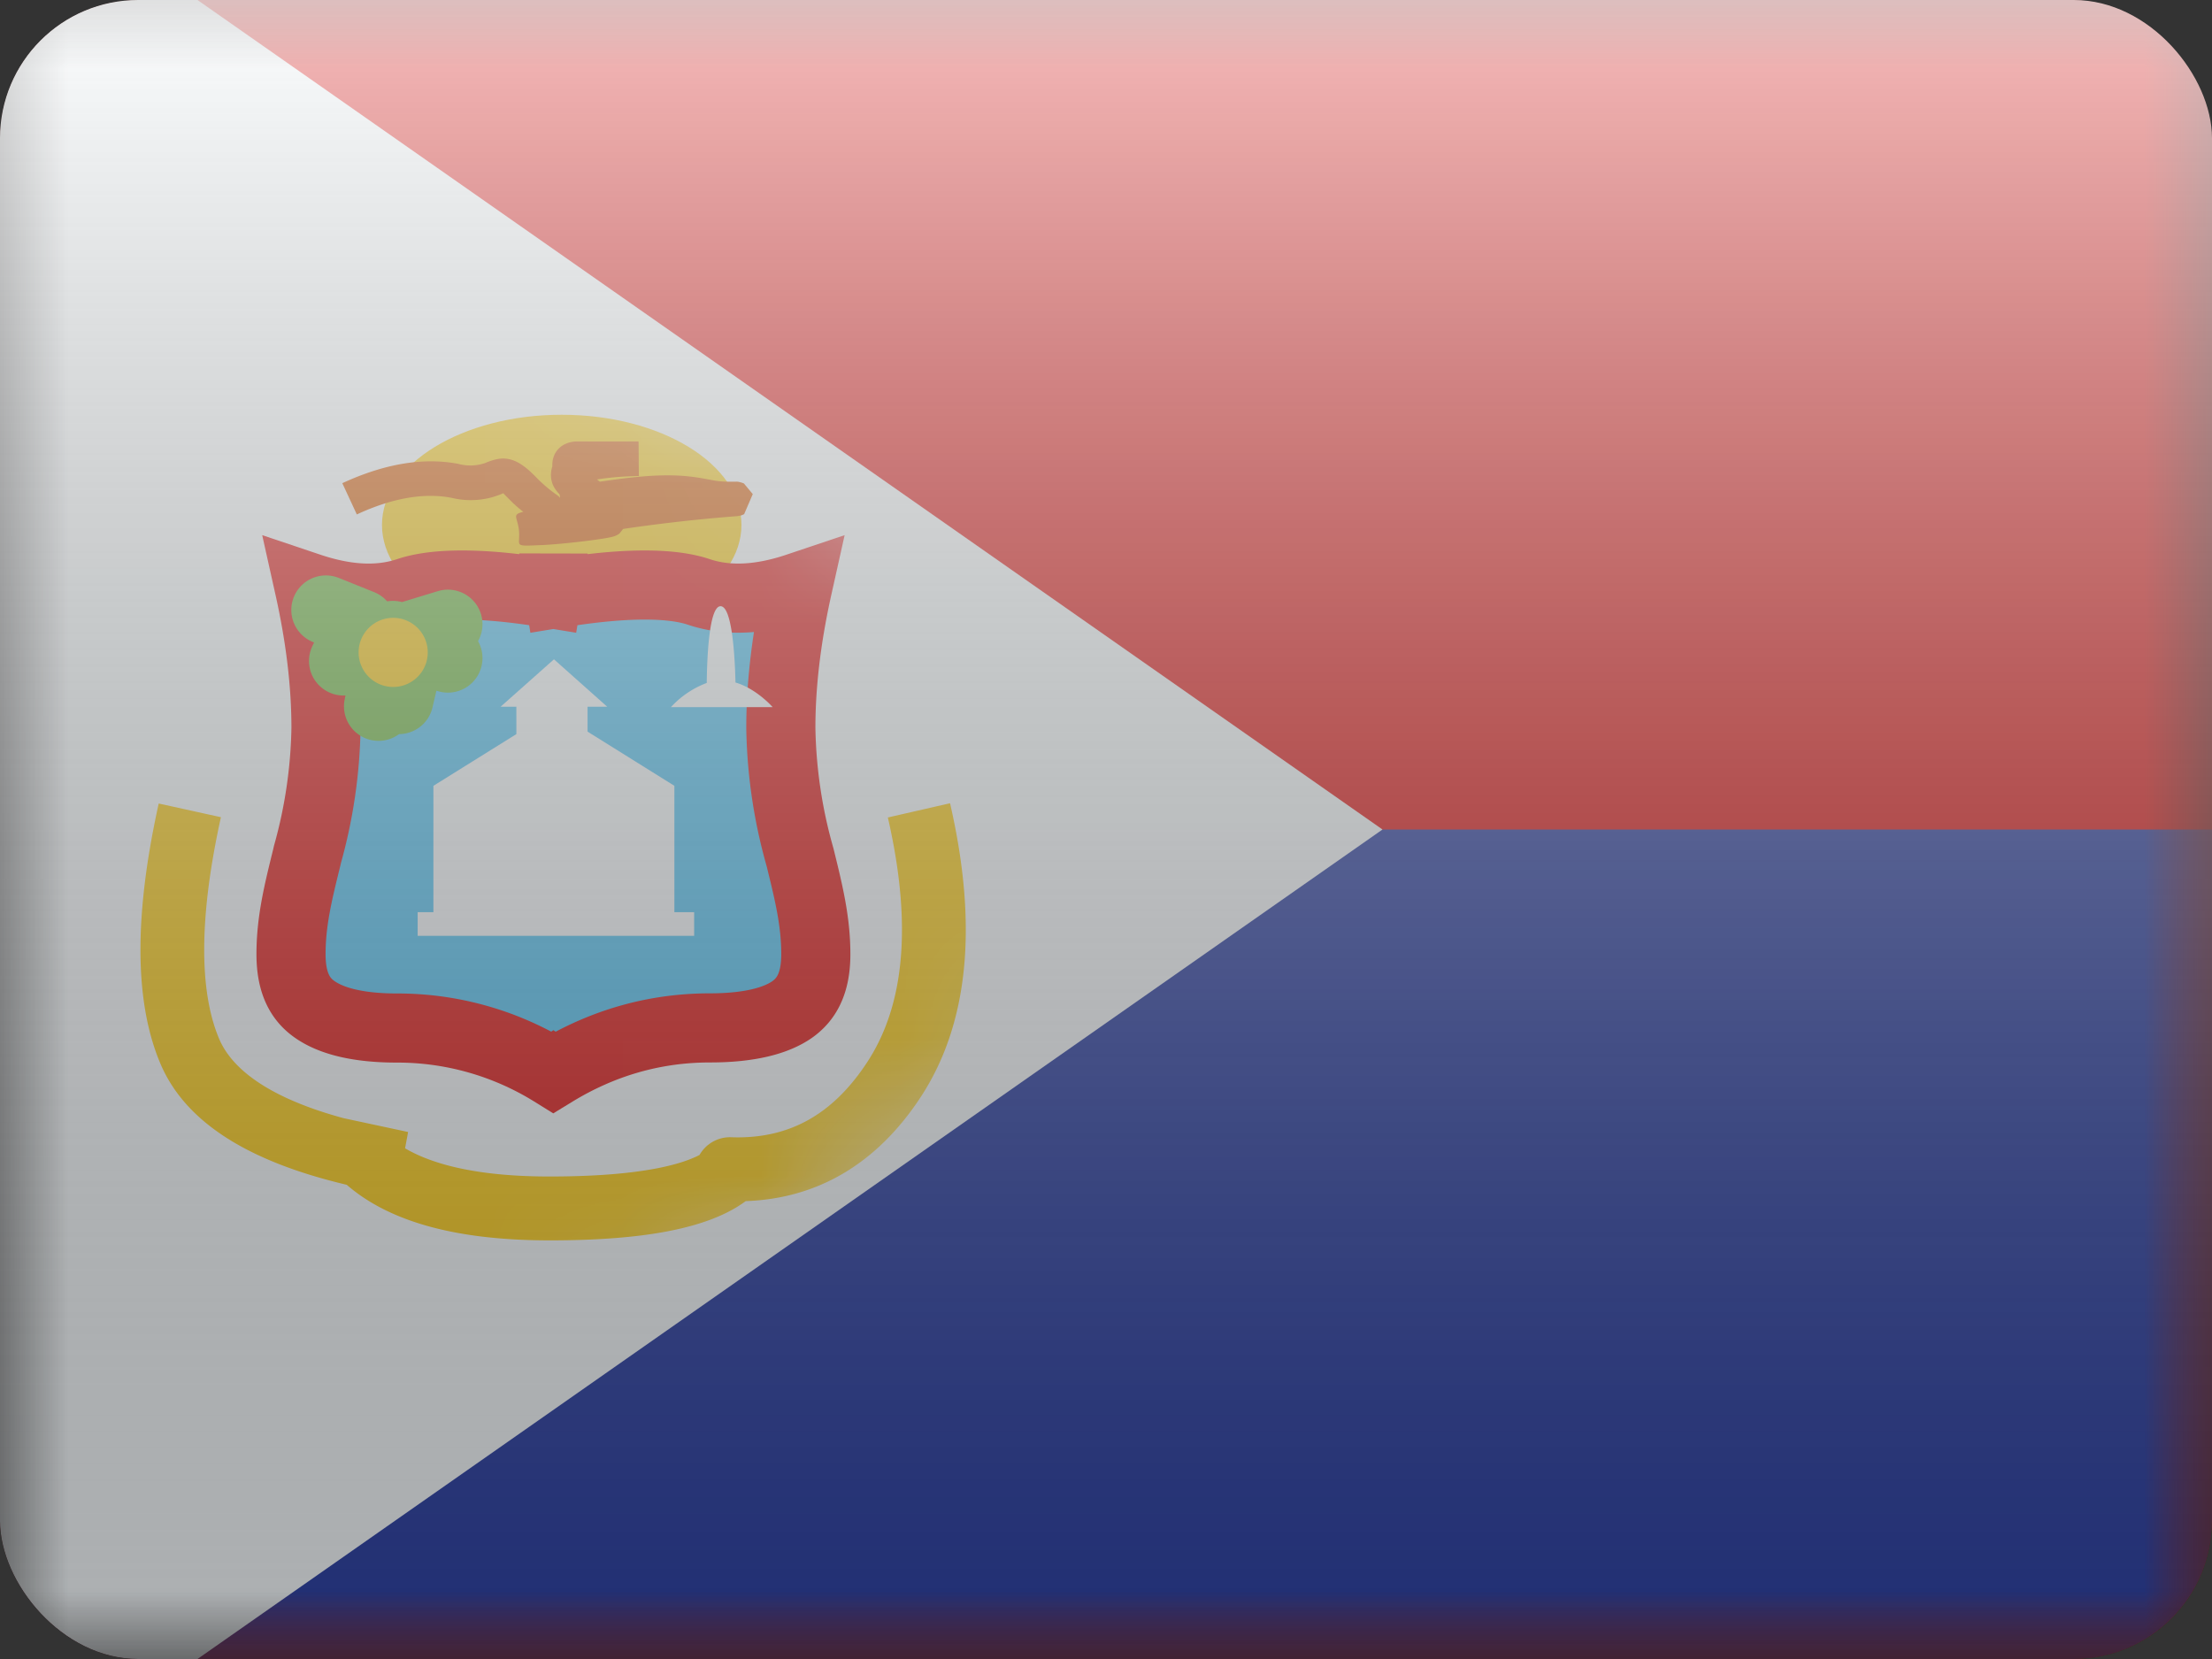 <svg fill="none" xmlns="http://www.w3.org/2000/svg" viewBox="0 0 16 12"><rect x="0" y="0" width="16" height="12" fill="#333333" stroke="none"/><g clip-path="url(#SX - Sint Maarten__a)"><mask id="SX - Sint Maarten__b" style="mask-type:alpha" maskUnits="userSpaceOnUse" x="0" y="0" width="16" height="12"><path fill="#fff" d="M0 0h16v12H0z"/></mask><g mask="url(#SX - Sint Maarten__b)"><path fill-rule="evenodd" clip-rule="evenodd" d="M0 0v12h16V0H0Z" fill="#E31D1C"/><mask id="SX - Sint Maarten__c" style="mask-type:alpha" maskUnits="userSpaceOnUse" x="0" y="0" width="16" height="12"><path fill-rule="evenodd" clip-rule="evenodd" d="M0 0v12h16V0H0Z" fill="#fff"/></mask><g mask="url(#SX - Sint Maarten__c)"><path fill-rule="evenodd" clip-rule="evenodd" d="M0 6v6h16V6H0Z" fill="#2E42A5"/></g><path fill-rule="evenodd" clip-rule="evenodd" d="M0-1v14l10-7L0-1Z" fill="#F7FCFF"/><mask id="SX - Sint Maarten__d" style="mask-type:alpha" maskUnits="userSpaceOnUse" x="0" y="-1" width="10" height="14"><path fill-rule="evenodd" clip-rule="evenodd" d="M0-1v14l10-7L0-1Z" fill="#fff"/></mask><g mask="url(#SX - Sint Maarten__d)"><path fill-rule="evenodd" clip-rule="evenodd" d="M4.063 4.594c.718 0 1.3-.357 1.3-.797 0-.44-.582-.797-1.3-.797-.718 0-1.3.357-1.3.797 0 .44.582.797 1.3.797Z" fill="#FBCD17"/><path fill-rule="evenodd" clip-rule="evenodd" d="M4.177 3.193c-.106 0-.182.068-.182.171v.011a.199.199 0 0 0-.01.058c0 .055.02.1.062.142a.117.117 0 0 1 .004.028c-.003-.009-.013-.016-.033-.03a1.06 1.06 0 0 1-.145-.126c-.101-.103-.178-.143-.273-.127a.444.444 0 0 0-.09.029.335.335 0 0 1-.196.006c-.255-.048-.535 0-.838.14l.105.226c.259-.12.487-.158.686-.12a.58.58 0 0 0 .375-.034c-.003 0-.001.002.011.014l.042.042a.924.924 0 0 0 .09.079c-.06.015-.056.026-.046.065.005.015.01.035.014.062.007.06-.005.09.005.106.012.016.052.012.178.007a4.954 4.954 0 0 0 .426-.046c.07-.012.09-.016.119-.037l.026-.033a11.768 11.768 0 0 1 .818-.092c.007 0 .007 0 .037-.006.014-.006.02-.008.021-.01.001 0 .002 0 0 0l.062-.144-.064-.077a.208.208 0 0 0-.046-.013h-.001a.347.347 0 0 0-.013 0h-.057a.639.639 0 0 1-.122-.013l-.044-.008c-.195-.036-.375-.036-.759.021l-.021-.016c.062-.01.137-.018.216-.022l.075-.003h.012l-.002-.25h-.442Zm-.207.723.024-.005.023-.005-.047.01Z" fill="#DA610A"/><path d="m3.962 4.29.041-.246.04.246c.497-.081.824-.072 1.013-.008.218.073.46.052.713-.033-.08.359-.121.698-.121 1.017a3.622 3.622 0 0 0 .139.935c.062.252.114.461.114.701 0 .216-.071.329-.171.4-.116.081-.308.133-.594.133-.403 0-.78.109-1.127.321l-.006-.004-.006.004a2.127 2.127 0 0 0-1.127-.32c-.286 0-.478-.053-.594-.135-.1-.07-.171-.183-.171-.399 0-.24.052-.449.114-.7l.005-.022a3.6 3.6 0 0 0 .134-.914c0-.319-.041-.658-.121-1.017.253.085.494.106.713.033.189-.064.516-.073 1.012.008Z" fill="#56C6F5" stroke="#E31D1C" stroke-width=".5"/><path fill-rule="evenodd" clip-rule="evenodd" d="m4.392 5.112-.385-.343-.386.343h.114v.198l-.6.374v.914h-.114v.171h2v-.171h-.143v-.914l-.628-.392v-.18h.142Z" fill="#F7FCFF"/><path d="M3.976 8.51c.53 0 .896-.058 1.084-.156a.253.253 0 0 1 .228-.128c.413.015.733-.159.984-.542.272-.413.327-1 .15-1.771l.45-.103c.203.883.136 1.595-.214 2.128-.314.477-.742.732-1.264.75-.266.197-.734.284-1.418.284-.662 0-1.153-.129-1.468-.402-.715-.169-1.169-.454-1.348-.877-.19-.45-.19-1.076-.012-1.881l.45.099c-.159.72-.159 1.257-.013 1.603.102.24.399.438.9.574l.467.1-.022.118c.227.133.575.204 1.046.204Z" fill="#FBCD17"/><path d="m2.357 4.412.256.103-.128.266.357-.185-.027.137-.077.376.147-.429v.38l.089-.38.266.08-.266-.164.266-.081" stroke="#73BE4A" stroke-width=".5" stroke-linecap="round" stroke-linejoin="round"/><path fill-rule="evenodd" clip-rule="evenodd" d="M2.844 4.969a.25.25 0 1 0 0-.5.25.25 0 0 0 0 .5Z" fill="#FBCD17"/><path fill-rule="evenodd" clip-rule="evenodd" d="M5.32 4.937c-.004-.168-.022-.552-.108-.552-.085 0-.098.388-.1.555a.67.67 0 0 0-.259.175h.736s-.116-.133-.268-.178Z" fill="#F7FCFF"/></g></g><path fill="url(#SX - Sint Maarten__e)" style="mix-blend-mode:overlay" d="M0 0h16v12H0z"/></g><defs><linearGradient id="SX - Sint Maarten__e" x1="8" y1="0" x2="8" y2="12" gradientUnits="userSpaceOnUse"><stop stop-color="#fff" stop-opacity=".7"/><stop offset="1" stop-opacity=".3"/></linearGradient><clipPath id="SX - Sint Maarten__a"><rect width="16" height="12" rx="1" fill="#fff"/></clipPath></defs></svg>